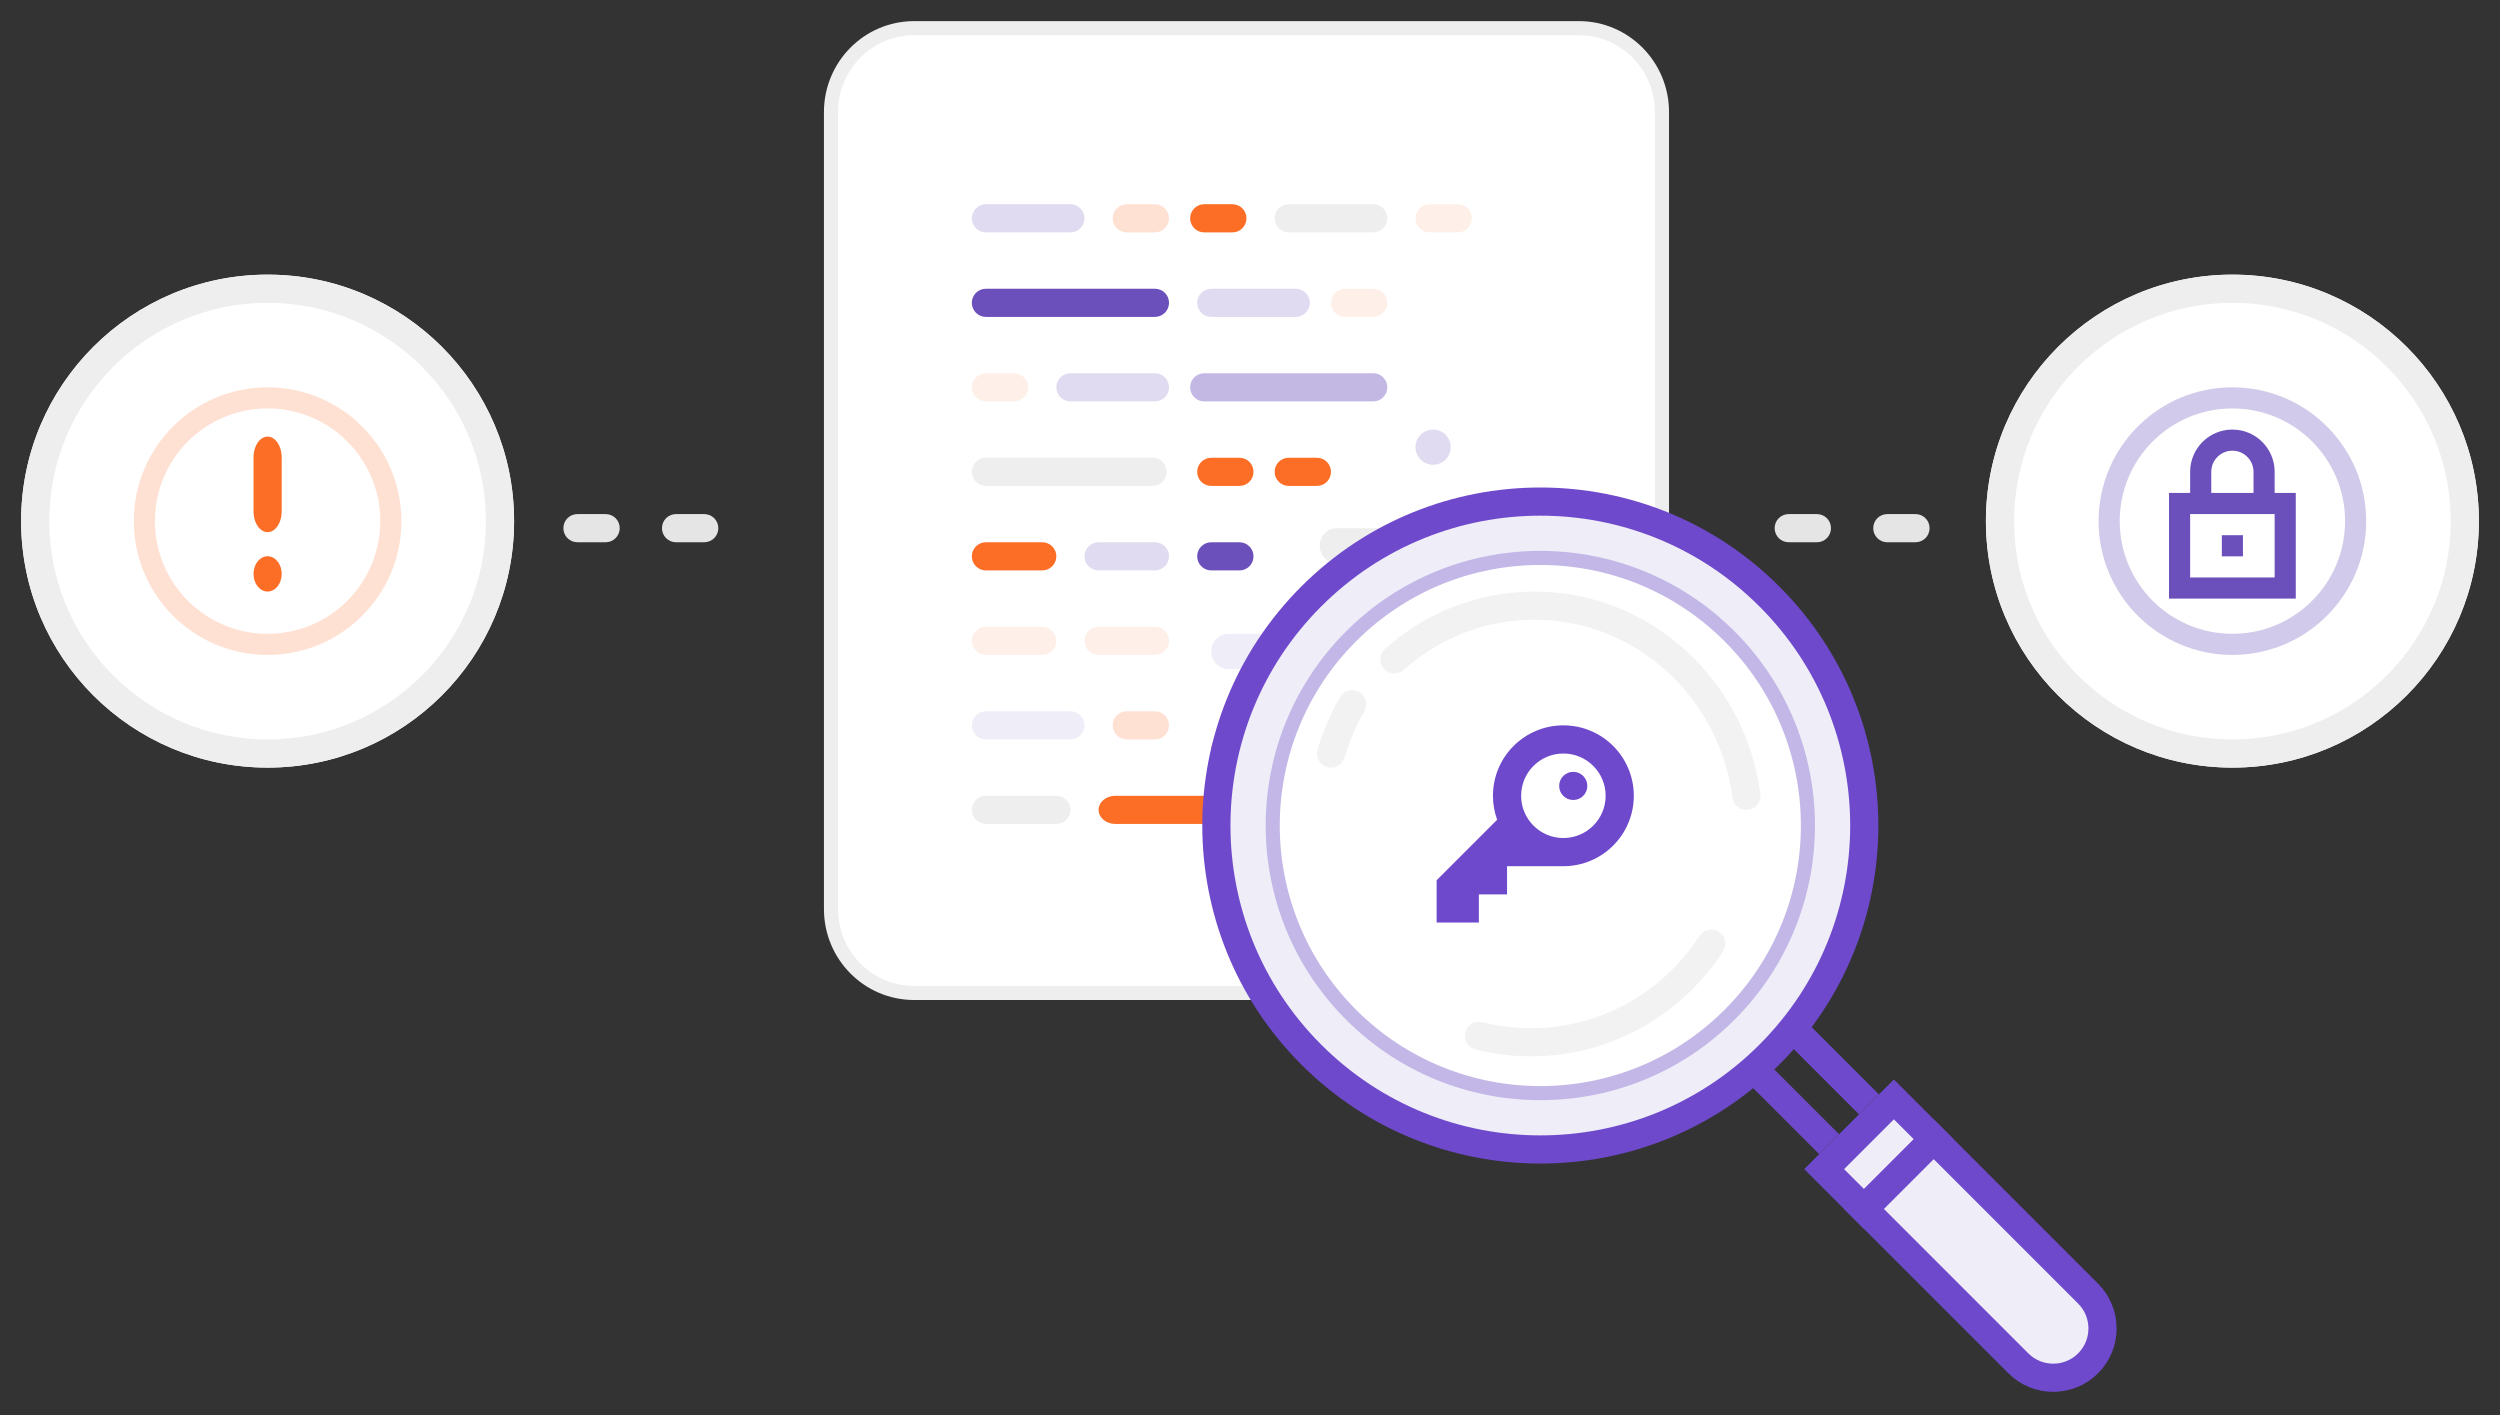 <svg xmlns="http://www.w3.org/2000/svg" width="355" height="201" viewBox="0 0 355 201">
  <rect x="0" y="0" width="355" height="201" fill="#333333" stroke="none"/>
  <g fill="none" fill-rule="evenodd">
    <g fill-rule="nonzero" transform="translate(118 4)">
      <path fill="#FFF" stroke="#EEE" stroke-width="2" d="M11.8,0 L106.2,0 C112.717,0 118,5.334 118,11.913 L118,125.087 C118,131.666 112.717,137 106.2,137 L11.8,137 C5.283,137 0,131.666 0,125.087 L0,11.913 C0,5.334 5.283,0 11.8,0 Z"/>
      <path fill="#E1DBF1" d="M22,25 L34,25 C35.105,25 36,25.895 36,27 C36,28.105 35.105,29 34,29 L22,29 C20.895,29 20,28.105 20,27 C20,25.895 20.895,25 22,25 Z M54,37 L66,37 C67.105,37 68,37.895 68,39 C68,40.105 67.105,41 66,41 L54,41 C52.895,41 52,40.105 52,39 C52,37.895 52.895,37 54,37 Z"/>
      <path fill="#EEE" d="M65,25 L77,25 C78.105,25 79,25.895 79,27 C79,28.105 78.105,29 77,29 L65,29 C63.895,29 63,28.105 63,27 C63,25.895 63.895,25 65,25 Z"/>
      <path fill="#E1DBF1" d="M34,49 L46,49 C47.105,49 48,49.895 48,51 C48,52.105 47.105,53 46,53 L34,53 C32.895,53 32,52.105 32,51 C32,49.895 32.895,49 34,49 Z"/>
      <path fill="#FEE1D3" d="M42,25 L46,25 C47.105,25 48,25.895 48,27 C48,28.105 47.105,29 46,29 L42,29 C40.895,29 40,28.105 40,27 C40,25.895 40.895,25 42,25 Z"/>
      <path fill="#FC6D26" d="M54,61 L58,61 C59.105,61 60,61.895 60,63 C60,64.105 59.105,65 58,65 L54,65 C52.895,65 52,64.105 52,63 C52,61.895 52.895,61 54,61 Z"/>
      <path fill="#FEF0E8" d="M73,37 L77,37 C78.105,37 79,37.895 79,39 C79,40.105 78.105,41 77,41 L73,41 C71.895,41 71,40.105 71,39 C71,37.895 71.895,37 73,37 Z M85,25 L89,25 C90.105,25 91,25.895 91,27 C91,28.105 90.105,29 89,29 L85,29 C83.895,29 83,28.105 83,27 C83,25.895 83.895,25 85,25 Z"/>
      <path fill="#E1DBF1" d="M38,73 L46,73 C47.105,73 48,73.895 48,75 C48,76.105 47.105,77 46,77 L38,77 C36.895,77 36,76.105 36,75 C36,73.895 36.895,73 38,73 Z"/>
      <path fill="#FC6D26" d="M65,61 L69,61 C70.105,61 71,61.895 71,63 C71,64.105 70.105,65 69,65 L65,65 C63.895,65 63,64.105 63,63 C63,61.895 63.895,61 65,61 Z"/>
      <path fill="#E1DBF1" d="M85.5,57 C86.881,57 88,58.119 88,59.5 C88,60.881 86.881,62 85.5,62 C84.119,62 83,60.881 83,59.5 C83,58.119 84.119,57 85.5,57 L85.5,57 Z M95.5,86 C96.881,86 98,87.119 98,88.5 C98,89.881 96.881,91 95.5,91 C94.119,91 93,89.881 93,88.5 C93,87.119 94.119,86 95.5,86 L95.5,86 Z"/>
      <path fill="#FC6D26" d="M104.5,86 C105.881,86 107,87.119 107,88.5 C107,89.881 105.881,91 104.5,91 C103.119,91 102,89.881 102,88.5 C102,87.119 103.119,86 104.5,86 Z M53,25 L57,25 C58.105,25 59,25.895 59,27 C59,28.105 58.105,29 57,29 L53,29 C51.895,29 51,28.105 51,27 C51,25.895 51.895,25 53,25 Z"/>
      <path fill="#EEE" d="M21.976,61 L45.69,61 C46.782,61 47.667,61.895 47.667,63 C47.667,64.105 46.782,65 45.69,65 L21.976,65 C20.885,65 20,64.105 20,63 C20,61.895 20.885,61 21.976,61 Z M71.805,71 L100.6,71 C101.926,71 103,72.12 103,73.5 C103,74.88 101.926,76 100.6,76 L71.806,76 C70.48,76 69.406,74.88 69.406,73.5 C69.406,72.12 70.48,71 71.806,71 L71.805,71 Z"/>
      <path fill="#EFEDF8" d="M56.428,86 L85.571,86 C86.913,86 88,87.12 88,88.5 C88,89.88 86.913,91 85.571,91 L56.429,91 C55.087,91 54,89.88 54,88.5 C54,87.12 55.087,86 56.429,86 L56.428,86 Z"/>
      <path fill="#6B4FBB" d="M22,37 L46,37 C47.105,37 48,37.895 48,39 C48,40.105 47.105,41 46,41 L22,41 C20.895,41 20,40.105 20,39 C20,37.895 20.895,37 22,37 Z"/>
      <path fill="#C3B8E3" d="M53,49 L77,49 C78.105,49 79,49.895 79,51 C79,52.105 78.105,53 77,53 L53,53 C51.895,53 51,52.105 51,51 C51,49.895 51.895,49 53,49 Z"/>
      <path fill="#FEF0E8" d="M22,49 L26,49 C27.105,49 28,49.895 28,51 C28,52.105 27.105,53 26,53 L22,53 C20.895,53 20,52.105 20,51 C20,49.895 20.895,49 22,49 Z"/>
      <path fill="#6B4FBB" d="M54,73 L58,73 C59.105,73 60,73.895 60,75 C60,76.105 59.105,77 58,77 L54,77 C52.895,77 52,76.105 52,75 C52,73.895 52.895,73 54,73 Z"/>
      <path fill="#FC6D26" d="M22,73 L30,73 C31.105,73 32,73.895 32,75 C32,76.105 31.105,77 30,77 L22,77 C20.895,77 20,76.105 20,75 C20,73.895 20.895,73 22,73 Z"/>
      <path fill="#FEF0E8" d="M22,85 L30,85 C31.105,85 32,85.895 32,87 C32,88.105 31.105,89 30,89 L22,89 C20.895,89 20,88.105 20,87 C20,85.895 20.895,85 22,85 Z M38,85 L46,85 C47.105,85 48,85.895 48,87 C48,88.105 47.105,89 46,89 L38,89 C36.895,89 36,88.105 36,87 C36,85.895 36.895,85 38,85 Z"/>
      <path fill="#EFEDF8" d="M22,97 L34,97 C35.105,97 36,97.895 36,99 C36,100.105 35.105,101 34,101 L22,101 C20.895,101 20,100.105 20,99 C20,97.895 20.895,97 22,97 Z"/>
      <path fill="#FC6D26" d="M40.375,109 L54.625,109 C55.937,109 57,109.895 57,111 C57,112.105 55.937,113 54.625,113 L40.375,113 C39.063,113 38,112.105 38,111 C38,109.895 39.063,109 40.375,109 Z"/>
      <path fill="#6B4FBB" d="M71.375,100 L85.625,100 C86.937,100 88,101.12 88,102.5 C88,103.88 86.937,105 85.625,105 L71.375,105 C70.063,105 69,103.88 69,102.5 C69,101.12 70.063,100 71.375,100 Z"/>
      <path fill="#FEE1D3" d="M42,97 L46,97 C47.105,97 48,97.895 48,99 C48,100.105 47.105,101 46,101 L42,101 C40.895,101 40,100.105 40,99 C40,97.895 40.895,97 42,97 Z"/>
      <path fill="#FEF0E8" d="M59,109 L63,109 C64.105,109 65,109.895 65,111 C65,112.105 64.105,113 63,113 L59,113 C57.895,113 57,112.105 57,111 C57,109.895 57.895,109 59,109 Z M95.5,100 L100.5,100 C101.881,100 103,101.119 103,102.5 C103,103.881 101.881,105 100.5,105 L95.5,105 C94.119,105 93,103.881 93,102.5 C93,101.119 94.119,100 95.5,100 L95.5,100 Z"/>
      <path fill="#FC6D26" d="M56.5,100 L61.5,100 C62.881,100 64,101.119 64,102.5 C64,103.881 62.881,105 61.5,105 L56.5,105 C55.119,105 54,103.881 54,102.5 C54,101.119 55.119,100 56.5,100 Z"/>
      <path fill="#EEE" d="M22,109 L32,109 C33.105,109 34,109.895 34,111 C34,112.105 33.105,113 32,113 L22,113 C20.895,113 20,112.105 20,111 C20,109.895 20.895,109 22,109 Z"/>
    </g>
    <path fill="#E5E5E5" fill-rule="nonzero" d="M80,75 C80,73.895 80.887,73 81.998,73 L86.002,73 C87.105,73 88,73.888 88,75 C88,76.105 87.113,77 86.002,77 L81.998,77 C81.467,77.001 80.958,76.791 80.583,76.415 C80.208,76.04 79.998,75.531 80,75 Z M94,75 C94,73.895 94.887,73 95.998,73 L100.002,73 C101.105,73 102,73.888 102,75 C102,76.105 101.113,77 100.002,77 L95.998,77 C95.467,77.001 94.958,76.791 94.583,76.415 C94.208,76.04 93.998,75.531 94,75 Z"/>
    <circle cx="38" cy="74" r="35" fill="#FFF" fill-rule="nonzero"/>
    <path fill="#EEE" fill-rule="nonzero" d="M38,109 C18.67,109 3,93.33 3,74 C3,54.67 18.67,39 38,39 C57.33,39 73,54.67 73,74 C73,93.33 57.33,109 38,109 Z M38,105 C55.12,105 69,91.12 69,74 C69,56.88 55.12,43 38,43 C20.88,43 7,56.88 7,74 C7,91.12 20.88,105 38,105 Z"/>
    <path fill="#FEE1D3" fill-rule="nonzero" d="M38,93 C27.507,93 19,84.493 19,74 C19,63.507 27.507,55 38,55 C48.493,55 57,63.507 57,74 C57,84.493 48.493,93 38,93 M38,90 C46.837,90 54,82.837 54,74 C54,65.163 46.837,58 38,58 C29.163,58 22,65.163 22,74 C22,82.837 29.163,90 38,90"/>
    <path fill="#FC6D26" fill-rule="nonzero" d="M36,64.865 C36.028,63.271 36.915,62 38,62 C39.085,62 39.972,63.271 40,64.865 L40,72.699 C39.972,74.293 39.085,75.564 38,75.564 C36.915,75.564 36.028,74.293 36,72.699 L36,64.865 M38,84 C36.895,84 36,82.878 36,81.493 C36,80.108 36.895,78.986 38,78.986 C39.105,78.986 40,80.108 40,81.493 C40,82.878 39.105,84 38,84"/>
    <path fill="#E5E5E5" fill-rule="nonzero" d="M252,75 C252,73.895 252.887,73 253.998,73 L258.002,73 C259.105,73 260,73.888 260,75 C260,76.105 259.113,77 258.002,77 L253.998,77 C253.467,77.001 252.958,76.791 252.583,76.415 C252.208,76.04 251.998,75.531 252,75 Z M266,75 C266,73.895 266.887,73 267.998,73 L272.002,73 C273.105,73 274,73.888 274,75 C274,76.105 273.113,77 272.002,77 L267.998,77 C267.467,77.001 266.958,76.791 266.583,76.415 C266.208,76.04 265.998,75.531 266,75 Z"/>
    <circle cx="317" cy="74" r="35" fill="#FFF" fill-rule="nonzero"/>
    <path fill="#EEE" fill-rule="nonzero" d="M317,109 C297.67,109 282,93.33 282,74 C282,54.67 297.67,39 317,39 C336.33,39 352,54.67 352,74 C352,93.33 336.33,109 317,109 Z M317,105 C334.12,105 348,91.12 348,74 C348,56.88 334.12,43 317,43 C299.88,43 286,56.88 286,74 C286,91.12 299.88,105 317,105 Z"/>
    <path fill="#D2CAEA" fill-rule="nonzero" d="M317,93 C306.507,93 298,84.493 298,74 C298,63.507 306.507,55 317,55 C327.493,55 336,63.507 336,74 C336,84.493 327.493,93 317,93 M317,90 C325.837,90 333,82.837 333,74 C333,65.163 325.837,58 317,58 C308.163,58 301,65.163 301,74 C301,82.837 308.163,90 317,90"/>
    <path fill="#6B4FBB" fill-rule="nonzero" d="M311,70 L311,67 C311,63.686 313.686,61 317,61 C320.314,61 323,63.686 323,67 L323,70 L326,70 L326,85 L308,85 L308,70 L311,70 Z M314,70 L320,70 L320,67 C320,65.343 318.657,64 317,64 C315.343,64 314,65.343 314,67 L314,70 Z M311,73 L311,82 L323,82 L323,73 L311,73 Z M315.5,76 L318.5,76 L318.5,79 L315.5,79 L315.5,76 Z"/>
    <g transform="translate(153 52)">
      <g fill-rule="nonzero" transform="rotate(-45 79.07 31.801)">
        <circle cx="46" cy="46" r="46" fill="#EFEDF8" stroke="#6E49CB" stroke-width="4"/>
        <circle cx="46" cy="46" r="38" fill="#FFF" stroke="#C2B7E6" stroke-width="2"/>
        <rect width="4" height="14" x="41" y="93" fill="#6E49CB"/>
        <rect width="4" height="14" x="49" y="93" fill="#6E49CB"/>
        <rect width="14" height="8" x="40" y="109" fill="#EFEDF8" stroke="#6E49CB" stroke-width="4"/>
        <path fill="#EFEDF8" stroke="#6E49CB" stroke-width="4" d="M54,117 L40,117 L40,148 C40,149.933 40.784,151.683 42.05,152.95 C43.317,154.216 45.067,155 47,155 C48.933,155 50.683,154.216 51.95,152.95 C53.216,151.683 54,149.933 54,148 L54,117 Z"/>
      </g>
      <path fill="#6E49CB" fill-rule="nonzero" d="M69,51 C74.523,51 79,55.477 79,61 C79,66.523 74.523,71 69,71 L61,71 L61,75 L57,75 L57,79 L51,79 L51,73 L59.595,64.405 C59.21,63.342 59,62.196 59,61 C59,55.477 63.477,51 69,51 Z M69,55 C65.686,55 63,57.686 63,61 C63,64.314 65.686,67 69,67 C72.314,67 75,64.314 75,61 C75,57.686 72.314,55 69,55 Z M70.4,57.6 C71.504,57.6 72.4,58.495 72.4,59.6 C72.4,60.705 71.504,61.6 70.4,61.6 C69.295,61.6 68.4,60.705 68.4,59.6 C68.4,58.495 69.295,57.6 70.4,57.6 Z"/>
      <path stroke="#F2F2F2" stroke-linecap="round" stroke-width="4" d="M39,48 C37.767,50.171 36.755,52.518 36,55 M57,95.086 C59.372,95.683 61.853,96 64.407,96 C75.11,96 84.529,90.433 90,82 M95,61 C92.976,45.75 80.268,34 64.893,34 C57.285,34 50.331,36.877 45,41.631"/>
    </g>
  </g>
</svg>
